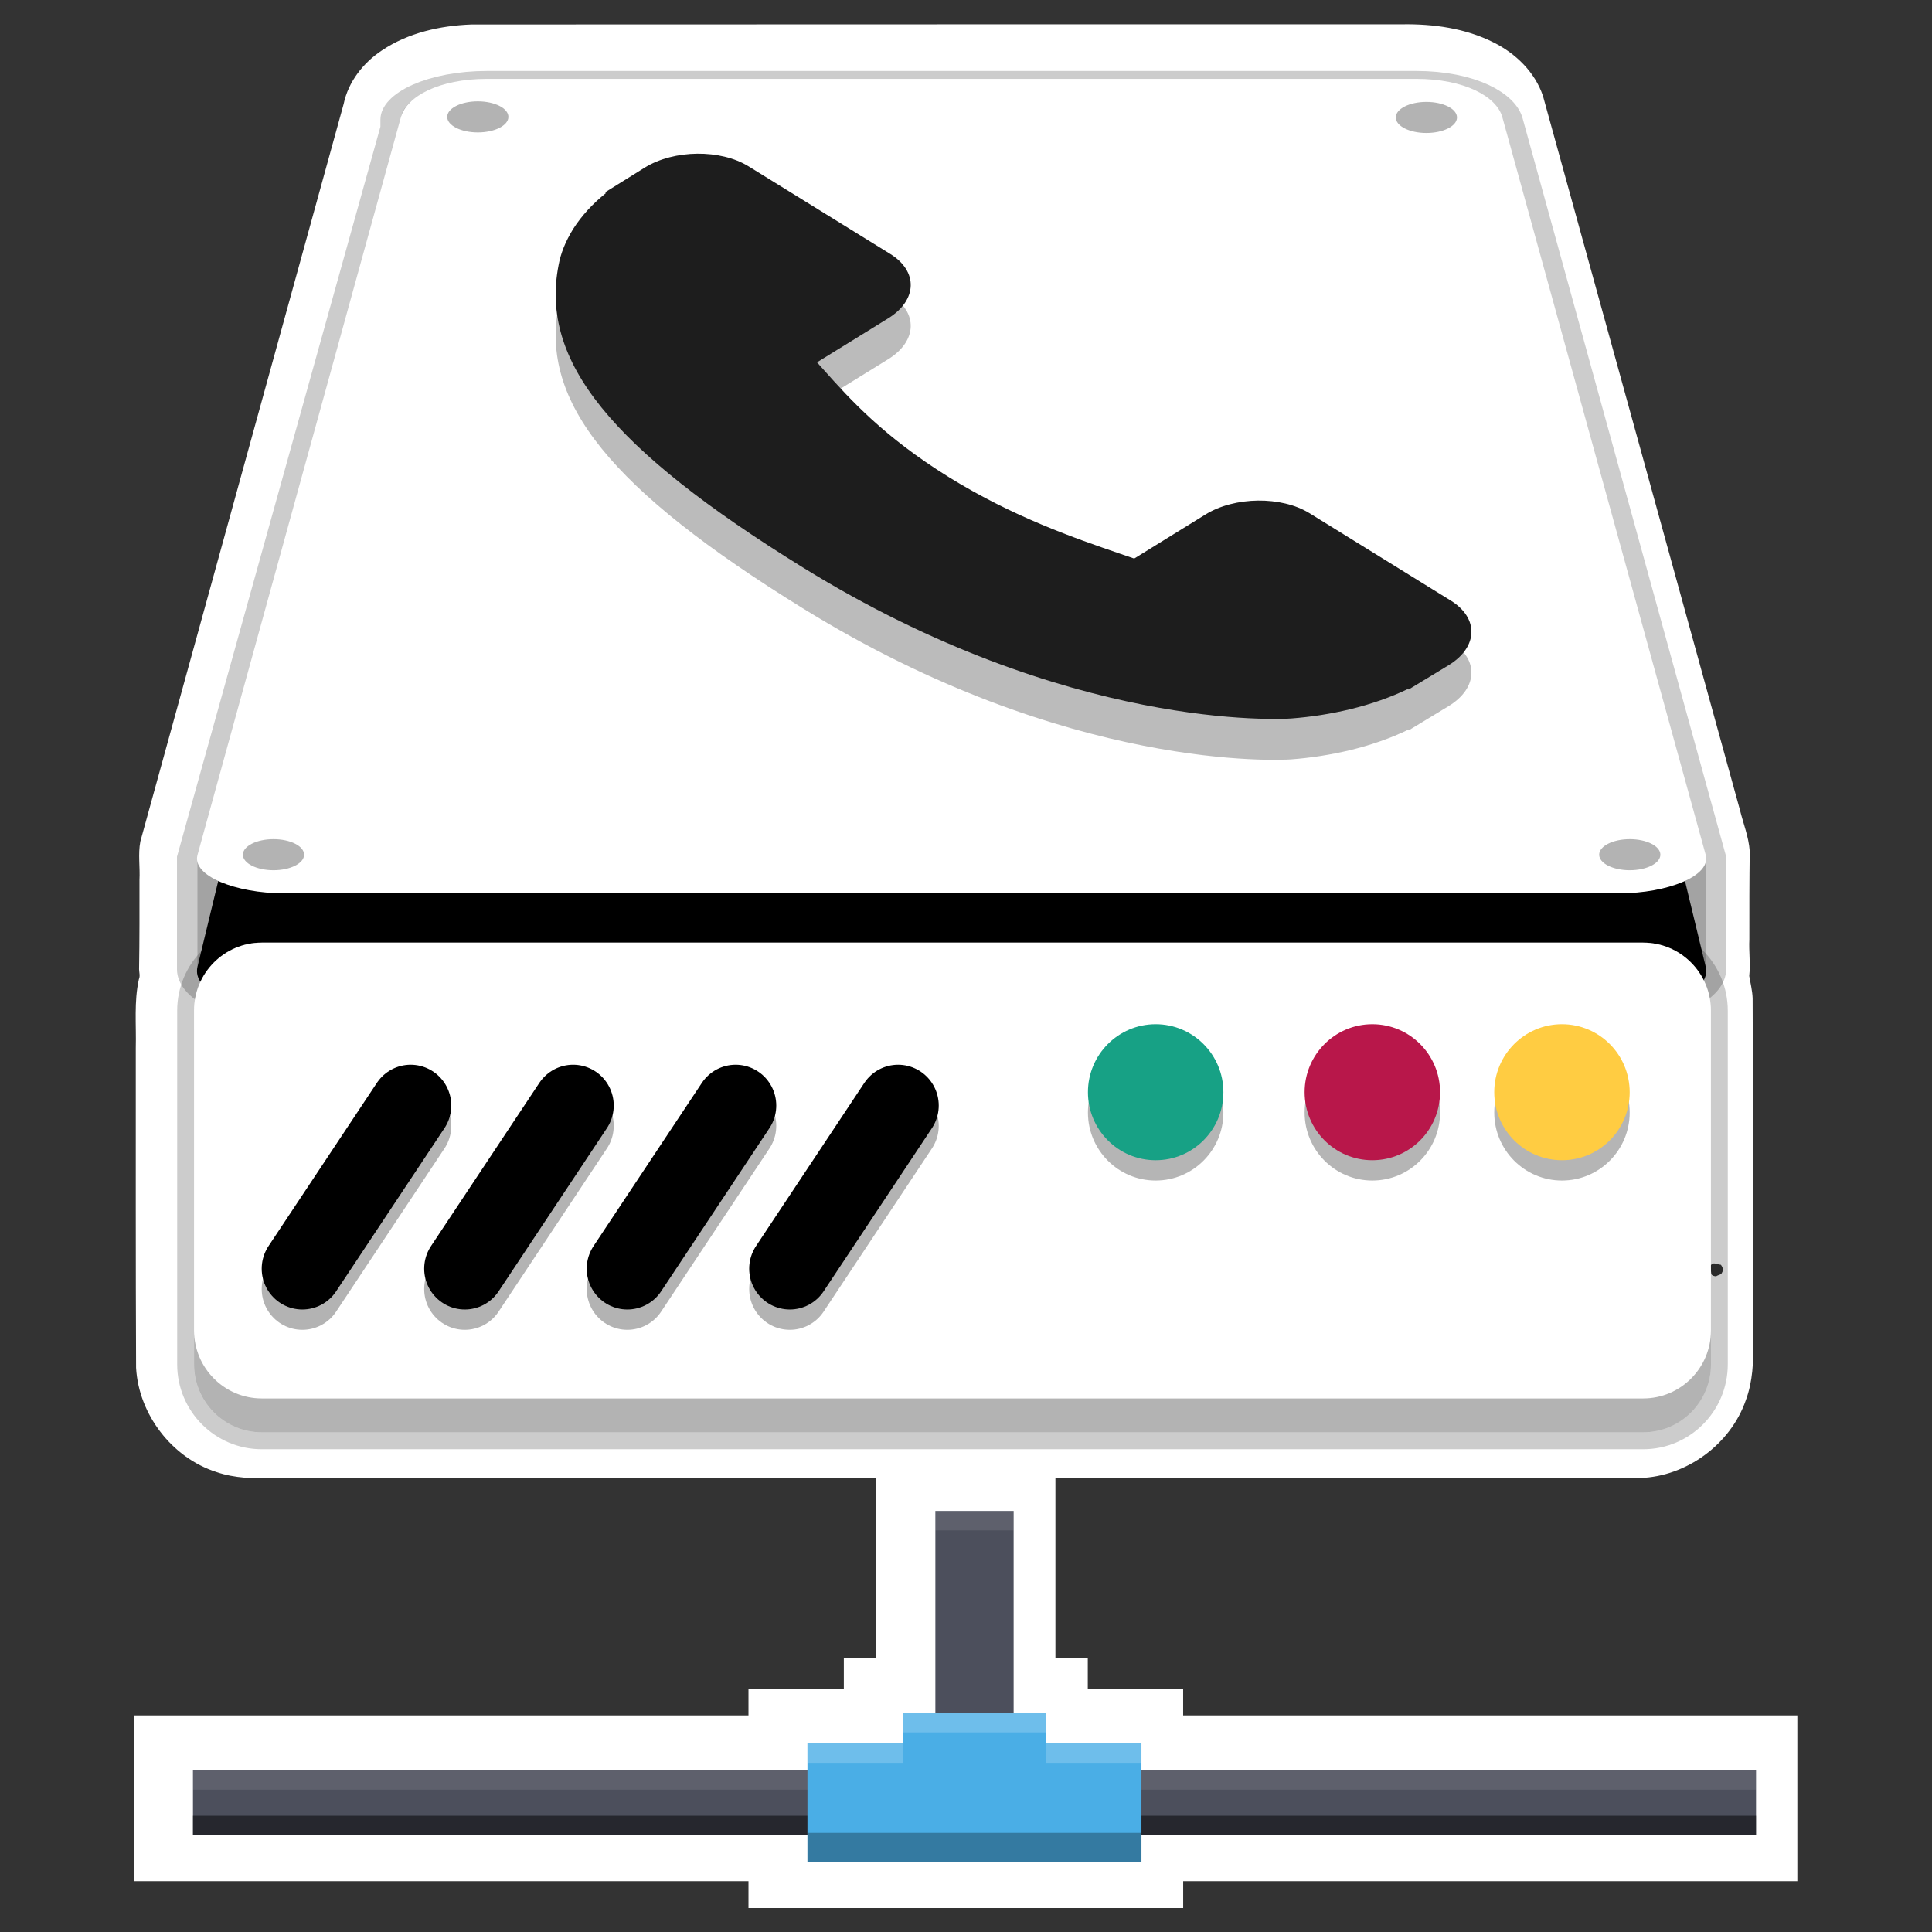 <?xml version="1.0" encoding="UTF-8" standalone="no"?>
<svg
   enable-background="new 0 0 61.439 61.439"
   version="1.1"
   viewBox="0 0 512 512"
   id="svg1238"
   sodipodi:docname="voiphopper.svg"
   inkscape:version="1.1.2 (0a00cf5339, 2022-02-04)"
   xmlns:inkscape="http://www.inkscape.org/namespaces/inkscape"
   xmlns:sodipodi="http://sodipodi.sourceforge.net/DTD/sodipodi-0.dtd"
   xmlns:xlink="http://www.w3.org/1999/xlink"
   xmlns="http://www.w3.org/2000/svg"
   xmlns:svg="http://www.w3.org/2000/svg">
  <rect x="0" y="0" width="512" height="512" fill="#333333" stroke="none"/>
  <sodipodi:namedview
     id="namedview1240"
     pagecolor="#505050"
     bordercolor="#eeeeee"
     borderopacity="1"
     inkscape:pageshadow="0"
     inkscape:pageopacity="0"
     inkscape:pagecheckerboard="0"
     showgrid="false"
     inkscape:zoom="0.61733737"
     inkscape:cx="251.8882"
     inkscape:cy="256.74778"
     inkscape:window-width="1366"
     inkscape:window-height="695"
     inkscape:window-x="0"
     inkscape:window-y="24"
     inkscape:window-maximized="1"
     inkscape:current-layer="svg1238" />
  <defs
     id="defs1152">
    <filter
       id="e"
       x="0"
       y="0"
       width="1"
       height="1">
      <feColorMatrix
         in="SourceGraphic"
         values="0 0 0 0 1 0 0 0 0 1 0 0 0 0 1 0 0 0 1 0"
         id="feColorMatrix1138" />
    </filter>
    <mask
       id="c">
      <g
         filter="url(#e)"
         id="g1143">
        <rect
           width="384"
           height="384"
           fill-opacity=".2"
           id="rect1141" />
      </g>
    </mask>
    <clipPath
       id="d">
      <rect
         width="384"
         height="384"
         id="rect1146" />
    </clipPath>
    <g
       id="b"
       clip-path="url(#d)">
      <path
         d="m38.316 26.262c-8.348 0-15.066 6.723-15.066 15.07v6.023c0-8.344 6.719-15.066 15.066-15.066h307.37c8.348 0 15.066 6.723 15.066 15.066v-6.023c0-8.348-6.719-15.07-15.066-15.07z"
         fill="#fff"
         id="path1149" />
    </g>
    <clipPath
       id="d-3">
      <rect
         width="384"
         height="384"
         id="rect1146-6"
         x="0"
         y="0" />
    </clipPath>
    <mask
       id="c-7">
      <g
         filter="url(#e)"
         id="g1143-5"
         style="filter:url(#e-5)">
        <rect
           width="384"
           height="384"
           fill-opacity="0.2"
           id="rect1141-3"
           x="0"
           y="0" />
      </g>
    </mask>
    <filter
       id="e-5"
       x="0"
       y="0"
       width="1"
       height="1">
      <feColorMatrix
         in="SourceGraphic"
         values="0 0 0 0 1 0 0 0 0 1 0 0 0 0 1 0 0 0 1 0"
         id="feColorMatrix1138-6" />
    </filter>
    <clipPath
       id="clipPath1381">
      <rect
         width="384"
         height="384"
         id="rect1379"
         x="0"
         y="0" />
    </clipPath>
  </defs>
  <g
     id="g2041"
     transform="matrix(0.955,0,0,0.955,11.484,11.568)">
    <path
       id="path1228-4"
       style="fill:#ffffff"
       d="m 377.061,-5.367 c -86.083,0.005 -172.166,0.005 -258.248,0.046 -8.682,0.321 -17.551,2.293 -24.849,7.189 C 88.776,5.295 84.618,10.574 83.339,16.738 64.524,84.951 45.721,153.167 26.924,221.385 c -0.679,3.536 -0.058,7.138 -0.246,10.704 0.007,8.26 0.028,16.521 -0.11,24.779 0.034,0.922 0.338,1.869 -0.051,2.754 -1.394,6.237 -0.697,12.659 -0.863,18.988 0.009,29.607 -0.045,59.215 0.083,88.821 0.716,12.935 9.926,24.968 22.276,28.934 5.082,1.756 10.529,1.857 15.846,1.707 55.763,-10e-4 111.526,-0.003 167.288,-0.004 0,16.648 0,33.296 0,49.943 -3.003,0 -6.006,0 -9.01,0 0,2.815 0,5.63 0,8.445 -8.821,0 -17.642,0 -26.463,0 0,2.486 0,4.971 0,7.457 -56.803,0 -113.607,0 -170.41,0 0,15.333 0,30.665 0,45.998 56.803,0 113.607,0 170.41,0 0,2.486 0,4.971 0,7.457 40.21,-10e-4 80.419,-0.003 120.629,-0.004 0,-2.484 0,-4.969 0,-7.453 56.81,0 113.62,0 170.43,0 0,-15.333 0,-30.665 0,-45.998 -56.812,0 -113.625,0 -170.438,0 0,-2.486 0,-4.971 0,-7.457 -8.821,0 -17.642,0 -26.463,0 0,-2.815 0,-5.63 0,-8.445 -2.993,0 -5.987,0 -8.98,0 0,-16.649 0,-33.298 0,-49.947 54.097,-0.01 108.195,-0.005 162.291,-0.033 12.917,-0.447 25.092,-9.398 29.308,-21.627 1.906,-5.146 2.164,-10.713 1.969,-16.144 -0.027,-31.784 0.052,-63.568 -0.092,-95.351 -0.074,-2.092 -0.598,-4.139 -0.943,-6.187 0.365,-3.384 -0.131,-6.782 0.033,-10.173 -0.012,-8.155 -0.007,-16.313 0.105,-24.466 -0.273,-3.967 -1.803,-7.687 -2.74,-11.518 C 452.605,146.562 434.389,80.571 416.164,14.582 413.961,7.912 408.561,2.689 402.362,-0.377 394.567,-4.291 385.699,-5.502 377.061,-5.367 Z M 465.533,338.869 c 0.449,0.609 0.772,1.408 0.321,2.111 -0.194,0.665 -1.077,0.68 -1.592,1.042 -0.43,0.112 -1.368,-0.174 -1.416,-0.676 -0.087,-0.754 -0.175,-1.508 -0.262,-2.263 0.445,-0.46 0.919,-0.801 1.561,-0.482 0.463,0.089 0.925,0.178 1.388,0.267 z" />
    <g
       id="g1364"
       transform="matrix(1.172,0,0,1.177,-41.763,-45.188)">
      <g
         transform="matrix(1.259,0,0,1.039,-202.57,38.532)"
         id="g1166">
        <path
           d="m 356.96,332.82 v 58.847 H 217.34 v 14.714 H 511.3 V 391.667 H 371.68 V 332.82 Z"
           fill="#4c4f5c"
           style="paint-order:stroke fill markers"
           id="path1154" />
        <path
           d="m 356.96,332.82 v 4.409 h 14.715 v -4.409 z m -139.62,58.847 v 4.409 h 139.62 v -4.409 z m 154.33,0 v 4.409 H 511.3 v -4.409 z"
           fill="#ffffff"
           opacity="0.1"
           style="paint-order:stroke fill markers"
           id="path1156" />
        <path
           d="m 217.34,401.98 v 4.409 H 511.3 v -4.409 z"
           opacity="0.5"
           style="paint-order:stroke fill markers"
           id="path1158" />
        <path
           d="m 350.85,378.66 v 6.909 h -17.946 v 26.919 h 62.812 v -26.919 H 377.77 V 378.66 Z"
           fill="#4aaee6"
           style="paint-order:stroke fill markers"
           id="path1160" />
        <path
           d="m 332.91,405.87 v 6.614 h 62.811 V 405.87 Z"
           opacity="0.3"
           style="paint-order:stroke fill markers"
           id="path1162" />
        <path
           d="m 350.85,378.66 v 4.409 h 26.919 v -4.409 z m -17.946,6.908 v 4.409 h 17.946 v -4.409 z m 44.865,0 v 4.409 h 17.946 v -4.409 z"
           fill="#ffffff"
           opacity="0.2"
           style="paint-order:stroke fill markers"
           id="path1164" />
      </g>
      <g
         transform="matrix(2.41,0,0,2.41,-343.15,137.66)"
         id="g1236">
        <g
           transform="matrix(0.536,0,0,0.271,143.49,-23.472)"
           id="g1188">
          <g
             transform="translate(0.002,-76.057)"
             id="g1184">
            <path
               d="m 106.84,24.285 c -8.715,0 -15.781,6.191 -15.781,13.828 v 2.558 c -0.002,0.097 0.004,0.193 -0.007,0.29 l -37.281,263.49 v 40.387 c 0,8.715 7.066,15.781 15.781,15.781 h 244.89 c 8.715,0 15.781,-7.066 15.781,-15.781 v -40.387 c 0.002,-0.085 0.019,0.085 0.007,0 l -37.281,-266.34 c -1.059,-7.563 -7.067,-13.828 -15.782,-13.828 z"
               opacity="0.2"
               stroke="#000000"
               stroke-width="7.5"
               id="path1168" />
            <path
               d="m 106.84,24.285 h 170.33 c 8.715,0 14.72,7.131 15.781,15.777 l 37.281,303.88 c 1.061,8.65 -7.066,15.781 -15.781,15.781 H 69.561 c -8.715,0 -16.842,-7.131 -15.781,-15.781 L 91.061,40.062 c 1.061,-8.646 7.066,-15.777 15.781,-15.777 z"
               id="path1170" />
            <g
               fill="#ffffff"
               id="g1174">
              <path
                 d="m 106.84,23.387 h 170.33 c 8.715,0 14.722,6.265 15.781,13.828 l 37.281,266.34 c 1.059,7.567 -7.066,13.832 -15.781,13.832 H 69.561 c -8.715,0 -16.84,-6.265 -15.781,-13.832 L 91.061,37.215 c 1.059,-7.563 7.066,-13.828 15.781,-13.828 z"
                 id="path1172" />
            </g>
            <circle
               cx="316.31"
               cy="303.46"
               r="5.609"
               opacity="0.3"
               id="circle1176" />
            <circle
               cx="105.16"
               cy="37.11"
               r="5.609"
               opacity="0.3"
               id="circle1178" />
            <circle
               cx="279.03"
               cy="37.312"
               r="5.609"
               opacity="0.3"
               id="circle1180" />
            <circle
               cx="67.711"
               cy="303.46"
               r="5.609"
               opacity="0.3"
               id="circle1182" />
          </g>
          <path
             d="m 84.85,326.03 h 214.31 c 4.418,0 8,1.883 8,4.203 v 8.301 c 0,2.32 -3.582,4.203 -8,4.203 H 84.85 c -4.418,0 -8,-1.883 -8,-4.203 v -8.301 c 0,-2.32 3.582,-4.203 8,-4.203 z"
             fill="#ffffff"
             id="path1186" />
        </g>
        <g
           transform="matrix(0.543,0,0,0.543,108.15,1.105)"
           id="g1230">
          <path
             d="M 392,160.04 V 96.327 c 0,-6.769 -5.486,-12.255 -12.252,-12.255 h -249.95 c -6.766,0 -12.252,5.486 -12.252,12.255 v 63.713 c 0,6.766 5.486,12.252 12.252,12.252 h 249.95 c 6.766,0 12.252,-5.486 12.252,-12.252 z"
             fill="#ffffff"
             opacity="0.2"
             stroke="#000000"
             stroke-width="6.099"
             id="path1190" />
          <path
             d="M 392,160.04 V 96.327 c 0,-6.769 -5.486,-12.255 -12.252,-12.255 h -249.95 c -6.766,0 -12.252,5.486 -12.252,12.255 v 63.713 c 0,6.766 5.486,12.252 12.252,12.252 h 249.95 c 6.766,0 12.252,-5.486 12.252,-12.252 z"
             fill="#ffffff"
             stroke-width="0.813"
             id="path1192" />
          <g
             transform="matrix(0.813,0,0,0.813,98.639,-96.952)"
             stroke="#000000"
             stroke-linecap="round"
             stroke-width="18.08"
             id="g1210">
            <path
               d="m 143.79,263.26 -24.105,36.16"
               fill="#070707"
               opacity="0.3"
               id="path1194" />
            <path
               d="m 143.79,258.76 -24.105,36.16"
               fill="none"
               id="path1196" />
            <path
               d="M 107.62,263.26 83.515,299.42"
               fill="#070707"
               opacity="0.3"
               id="path1198" />
            <path
               d="M 107.62,258.76 83.515,294.92"
               fill="none"
               id="path1200" />
            <path
               d="M 71.465,263.26 47.356,299.42"
               fill="#070707"
               opacity="0.3"
               id="path1202" />
            <path
               d="M 71.465,258.76 47.356,294.92"
               fill="none"
               id="path1204" />
            <path
               d="m 179.95,263.26 -24.105,36.16"
               fill="#070707"
               opacity="0.3"
               id="path1206" />
            <path
               d="m 179.95,258.76 -24.105,36.16"
               fill="none"
               id="path1208" />
          </g>
          <g
             stroke-width="0.813"
             id="g1224">
            <path
               d="m 303.79,114.68 c 0,6.766 -5.486,12.252 -12.255,12.252 -6.766,0 -12.252,-5.486 -12.252,-12.252 0,-6.766 5.486,-12.252 12.252,-12.252 6.769,0 12.255,5.486 12.255,12.252 z"
               fill="#070707"
               opacity="0.3"
               id="path1212" />
            <path
               d="m 303.79,111.02 c 0,6.766 -5.486,12.252 -12.255,12.252 -6.766,0 -12.252,-5.486 -12.252,-12.252 0,-6.766 5.486,-12.252 12.252,-12.252 6.769,0 12.255,5.486 12.255,12.252 z"
               fill="#17a185"
               id="path1214" />
            <path
               d="m 342.99,114.68 c 0,6.766 -5.483,12.252 -12.252,12.252 -6.766,0 -12.252,-5.486 -12.252,-12.252 0,-6.766 5.486,-12.252 12.252,-12.252 6.769,0 12.252,5.486 12.252,12.252 z"
               fill="#070707"
               opacity="0.3"
               id="path1216" />
            <path
               d="m 342.99,111.02 c 0,6.766 -5.483,12.252 -12.252,12.252 -6.766,0 -12.252,-5.486 -12.252,-12.252 0,-6.766 5.486,-12.252 12.252,-12.252 6.769,0 12.252,5.486 12.252,12.252 z"
               fill="#b8174a"
               fill-opacity="0.996"
               id="path1218" />
            <path
               d="m 377.3,114.68 c 0,6.766 -5.483,12.252 -12.252,12.252 -6.766,0 -12.252,-5.486 -12.252,-12.252 0,-6.766 5.486,-12.252 12.252,-12.252 6.769,0 12.252,5.486 12.252,12.252 z"
               fill="#070707"
               opacity="0.3"
               id="path1220" />
            <path
               d="m 377.3,111.02 c 0,6.766 -5.483,12.252 -12.252,12.252 -6.766,0 -12.252,-5.486 -12.252,-12.252 0,-6.766 5.486,-12.252 12.252,-12.252 6.769,0 12.252,5.486 12.252,12.252 z"
               fill="#ffcc42"
               id="path1222" />
          </g>
          <use
             transform="matrix(0.813,0,0,0.813,98.639,62.712)"
             width="100%"
             height="100%"
             mask="url(#c)"
             xlink:href="#b"
             id="use1226"
             x="0"
             y="0" />
          <path
             d="m 117.55,153.94 v 6.099 c 0,6.766 5.486,12.252 12.252,12.252 h 249.95 c 6.766,0 12.252,-5.486 12.252,-12.252 v -6.099 c 0,6.766 -5.486,12.252 -12.252,12.252 h -249.95 c -6.766,0 -12.252,-5.486 -12.252,-12.252 z"
             opacity="0.3"
             stroke-width="0.813"
             id="path1228" />
        </g>
        <path
           d="m 207.79,-15.513 c 0.212,-1.172 0.686,-2.339 1.438,-3.552 0.823,-1.28 1.915,-2.48 3.224,-3.511 l -0.104,-0.062 3.91,-2.426 c 2.871,-1.77 7.454,-1.82 10.212,-0.116 l 13.902,8.559 c 2.763,1.699 2.676,4.525 -0.183,6.295 l -2.314,1.425 -4.695,2.888 c 0.241,0.266 0.486,0.544 0.748,0.831 2.447,2.725 5.812,6.457 12.198,10.395 6.365,3.918 12.414,5.987 16.839,7.499 0.478,0.166 0.943,0.328 1.379,0.469 l 7.009,-4.313 c 2.863,-1.762 7.454,-1.816 10.212,-0.125 l 13.894,8.559 c 2.763,1.712 2.676,4.529 -0.191,6.295 l -3.959,2.393 -0.087,-0.042 c -1.674,0.806 -3.602,1.479 -5.667,1.978 -1.924,0.457 -3.814,0.752 -5.792,0.902 -0.91,0.062 -21.921,1.276 -47.996,-14.791 -18.859,-11.617 -25.81,-20.18 -23.977,-29.549 z"
           clip-rule="evenodd"
           fill="#1d1d1d"
           fill-rule="evenodd"
           opacity="0.3"
           stroke-width="4.155"
           id="path1232" />
        <path
           d="m 207.79,-19.513 c 0.212,-1.172 0.686,-2.339 1.438,-3.552 0.823,-1.28 1.915,-2.48 3.224,-3.511 l -0.104,-0.062 3.91,-2.426 c 2.871,-1.77 7.454,-1.82 10.212,-0.116 l 13.902,8.559 c 2.763,1.699 2.676,4.525 -0.183,6.295 l -2.314,1.425 -4.695,2.888 c 0.241,0.266 0.486,0.544 0.748,0.831 2.447,2.725 5.812,6.457 12.198,10.395 6.365,3.918 12.414,5.987 16.839,7.499 0.478,0.166 0.943,0.328 1.379,0.469 l 7.009,-4.313 c 2.863,-1.762 7.454,-1.816 10.212,-0.125 l 13.894,8.559 c 2.763,1.712 2.676,4.529 -0.191,6.295 l -3.959,2.393 -0.087,-0.042 c -1.674,0.806 -3.602,1.479 -5.667,1.978 -1.924,0.457 -3.814,0.752 -5.792,0.902 -0.91,0.062 -21.921,1.276 -47.996,-14.791 -18.859,-11.617 -25.81,-20.18 -23.977,-29.549 z"
           clip-rule="evenodd"
           fill="#1d1d1d"
           fill-rule="evenodd"
           stroke-width="4.155"
           id="path1234" />
      </g>
    </g>
  </g>
</svg>
